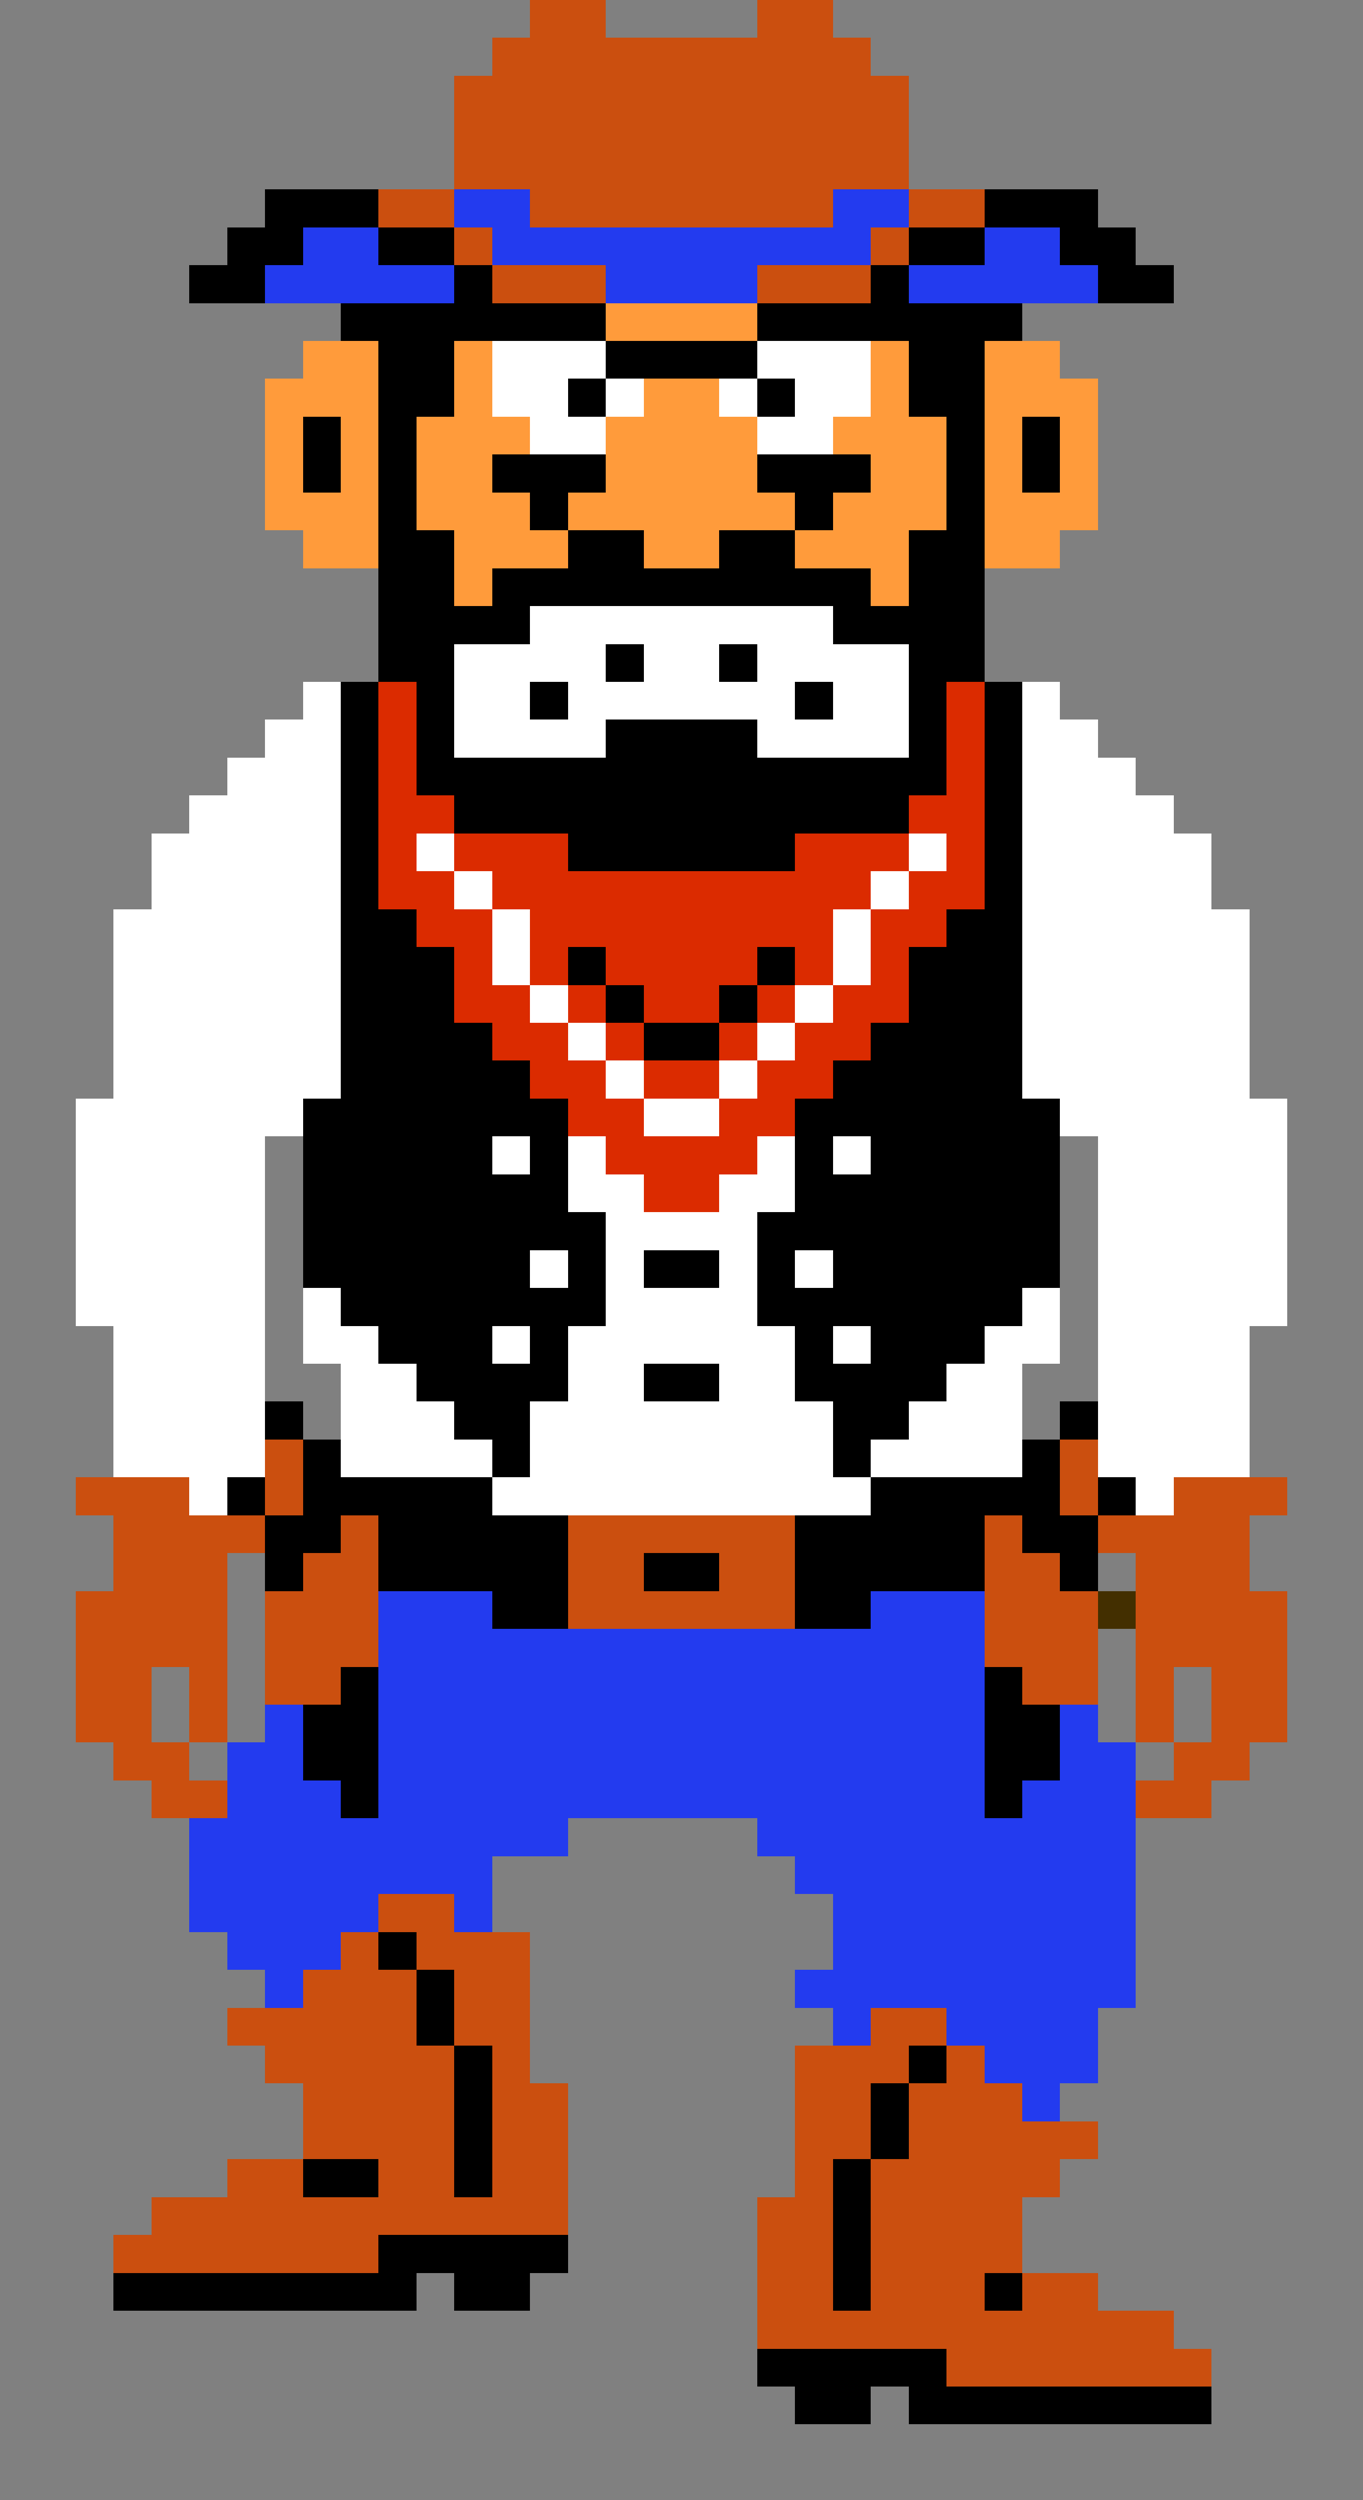 <svg xmlns="http://www.w3.org/2000/svg" viewBox="0 -0.5 36 66" shape-rendering="crispEdges">
<rect x="0" y="-0.5" width="36" height="66" fill="#808080" stroke="none"/>
<path stroke="#cb4f0f" d="M14 0h2M20 0h2M13 1h10M12 2h12M12 3h12M12 4h12M10 5h2M14 5h8M24 5h2M12 6h1M23 6h1M13 7h3M20 7h3M7 38h1M28 38h1M2 39h3M7 39h1M28 39h1M31 39h3M3 40h4M9 40h1M15 40h6M26 40h1M29 40h4M3 41h3M8 41h2M15 41h2M19 41h2M26 41h2M30 41h3M2 42h4M7 42h3M15 42h6M26 42h3M30 42h4M2 43h4M7 43h3M26 43h3M30 43h4M2 44h2M5 44h1M7 44h2M27 44h2M30 44h1M32 44h2M2 45h2M5 45h1M30 45h1M32 45h2M3 46h2M31 46h2M4 47h2M30 47h2M10 50h2M9 51h1M11 51h3M8 52h3M12 52h2M6 53h5M12 53h2M23 53h2M7 54h5M13 54h1M21 54h3M25 54h1M8 55h4M13 55h2M21 55h2M24 55h3M8 56h4M13 56h2M21 56h2M24 56h5M6 57h2M10 57h2M13 57h2M21 57h1M23 57h5M4 58h11M20 58h2M23 58h4M3 59h7M20 59h2M23 59h4M20 60h2M23 60h3M27 60h2M20 61h11M25 62h7" />
<path stroke="#000000" d="M7 5h3M26 5h3M6 6h2M10 6h2M24 6h2M28 6h2M5 7h2M12 7h1M23 7h1M29 7h2M9 8h7M20 8h7M10 9h2M16 9h4M24 9h2M10 10h2M15 10h1M20 10h1M24 10h2M8 11h1M10 11h1M25 11h1M27 11h1M8 12h1M10 12h1M13 12h3M20 12h3M25 12h1M27 12h1M10 13h1M14 13h1M21 13h1M25 13h1M10 14h2M15 14h2M19 14h2M24 14h2M10 15h2M13 15h10M24 15h2M10 16h4M22 16h4M10 17h2M16 17h1M19 17h1M24 17h2M9 18h1M11 18h1M14 18h1M21 18h1M24 18h1M26 18h1M9 19h1M11 19h1M16 19h4M24 19h1M26 19h1M9 20h1M11 20h14M26 20h1M9 21h1M12 21h12M26 21h1M9 22h1M15 22h6M26 22h1M9 23h1M26 23h1M9 24h2M25 24h2M9 25h3M15 25h1M20 25h1M24 25h3M9 26h3M16 26h1M19 26h1M24 26h3M9 27h4M17 27h2M23 27h4M9 28h5M22 28h5M8 29h7M21 29h7M8 30h5M14 30h1M21 30h1M23 30h5M8 31h7M21 31h7M8 32h8M20 32h8M8 33h6M15 33h1M17 33h2M20 33h1M22 33h6M9 34h7M20 34h7M10 35h3M14 35h1M21 35h1M23 35h3M11 36h4M17 36h2M21 36h4M7 37h1M12 37h2M22 37h2M28 37h1M8 38h1M13 38h1M22 38h1M27 38h1M6 39h1M8 39h5M23 39h5M29 39h1M7 40h2M10 40h5M21 40h5M27 40h2M7 41h1M10 41h5M17 41h2M21 41h5M28 41h1M13 42h2M21 42h2M9 44h1M26 44h1M8 45h2M26 45h2M8 46h2M26 46h2M9 47h1M26 47h1M10 51h1M11 52h1M11 53h1M12 54h1M24 54h1M12 55h1M23 55h1M12 56h1M23 56h1M8 57h2M12 57h1M22 57h1M22 58h1M10 59h5M22 59h1M3 60h8M12 60h2M22 60h1M26 60h1M20 62h5M21 63h2M24 63h8" />
<path stroke="#233bef" d="M12 5h2M22 5h2M8 6h2M13 6h10M26 6h2M7 7h5M16 7h4M24 7h5M10 42h3M23 42h3M10 43h16M10 44h16M7 45h1M10 45h16M28 45h1M6 46h2M10 46h16M28 46h2M6 47h3M10 47h16M27 47h3M5 48h10M20 48h10M5 49h8M21 49h9M5 50h5M12 50h1M22 50h8M6 51h3M22 51h8M7 52h1M21 52h9M22 53h1M25 53h4M26 54h3M27 55h1" />
<path stroke="#ff9b3b" d="M16 8h4M8 9h2M12 9h1M23 9h1M26 9h2M7 10h3M12 10h1M17 10h2M23 10h1M26 10h3M7 11h1M9 11h1M11 11h3M16 11h4M22 11h3M26 11h1M28 11h1M7 12h1M9 12h1M11 12h2M16 12h4M23 12h2M26 12h1M28 12h1M7 13h3M11 13h3M15 13h6M22 13h3M26 13h3M8 14h2M12 14h3M17 14h2M21 14h3M26 14h2M12 15h1M23 15h1" />
<path stroke="#ffffff" d="M13 9h3M20 9h3M13 10h2M16 10h1M19 10h1M21 10h2M14 11h2M20 11h2M14 16h8M12 17h4M17 17h2M20 17h4M8 18h1M12 18h2M15 18h6M22 18h2M27 18h1M7 19h2M12 19h4M20 19h4M27 19h2M6 20h3M27 20h3M5 21h4M27 21h4M4 22h5M11 22h1M24 22h1M27 22h5M4 23h5M12 23h1M23 23h1M27 23h5M3 24h6M13 24h1M22 24h1M27 24h6M3 25h6M13 25h1M22 25h1M27 25h6M3 26h6M14 26h1M21 26h1M27 26h6M3 27h6M15 27h1M20 27h1M27 27h6M3 28h6M16 28h1M19 28h1M27 28h6M2 29h6M17 29h2M28 29h6M2 30h5M13 30h1M15 30h1M20 30h1M22 30h1M29 30h5M2 31h5M15 31h2M19 31h2M29 31h5M2 32h5M16 32h4M29 32h5M2 33h5M14 33h1M16 33h1M19 33h1M21 33h1M29 33h5M2 34h5M8 34h1M16 34h4M27 34h1M29 34h5M3 35h4M8 35h2M13 35h1M15 35h6M22 35h1M26 35h2M29 35h4M3 36h4M9 36h2M15 36h2M19 36h2M25 36h2M29 36h4M3 37h4M9 37h3M14 37h8M24 37h3M29 37h4M3 38h4M9 38h4M14 38h8M23 38h4M29 38h4M5 39h1M13 39h10M30 39h1" />
<path stroke="#db2b00" d="M10 18h1M25 18h1M10 19h1M25 19h1M10 20h1M25 20h1M10 21h2M24 21h2M10 22h1M12 22h3M21 22h3M25 22h1M10 23h2M13 23h10M24 23h2M11 24h2M14 24h8M23 24h2M12 25h1M14 25h1M16 25h4M21 25h1M23 25h1M12 26h2M15 26h1M17 26h2M20 26h1M22 26h2M13 27h2M16 27h1M19 27h1M21 27h2M14 28h2M17 28h2M20 28h2M15 29h2M19 29h2M16 30h4M17 31h2" />
<path stroke="#432f00" d="M29 42h1" />
</svg>